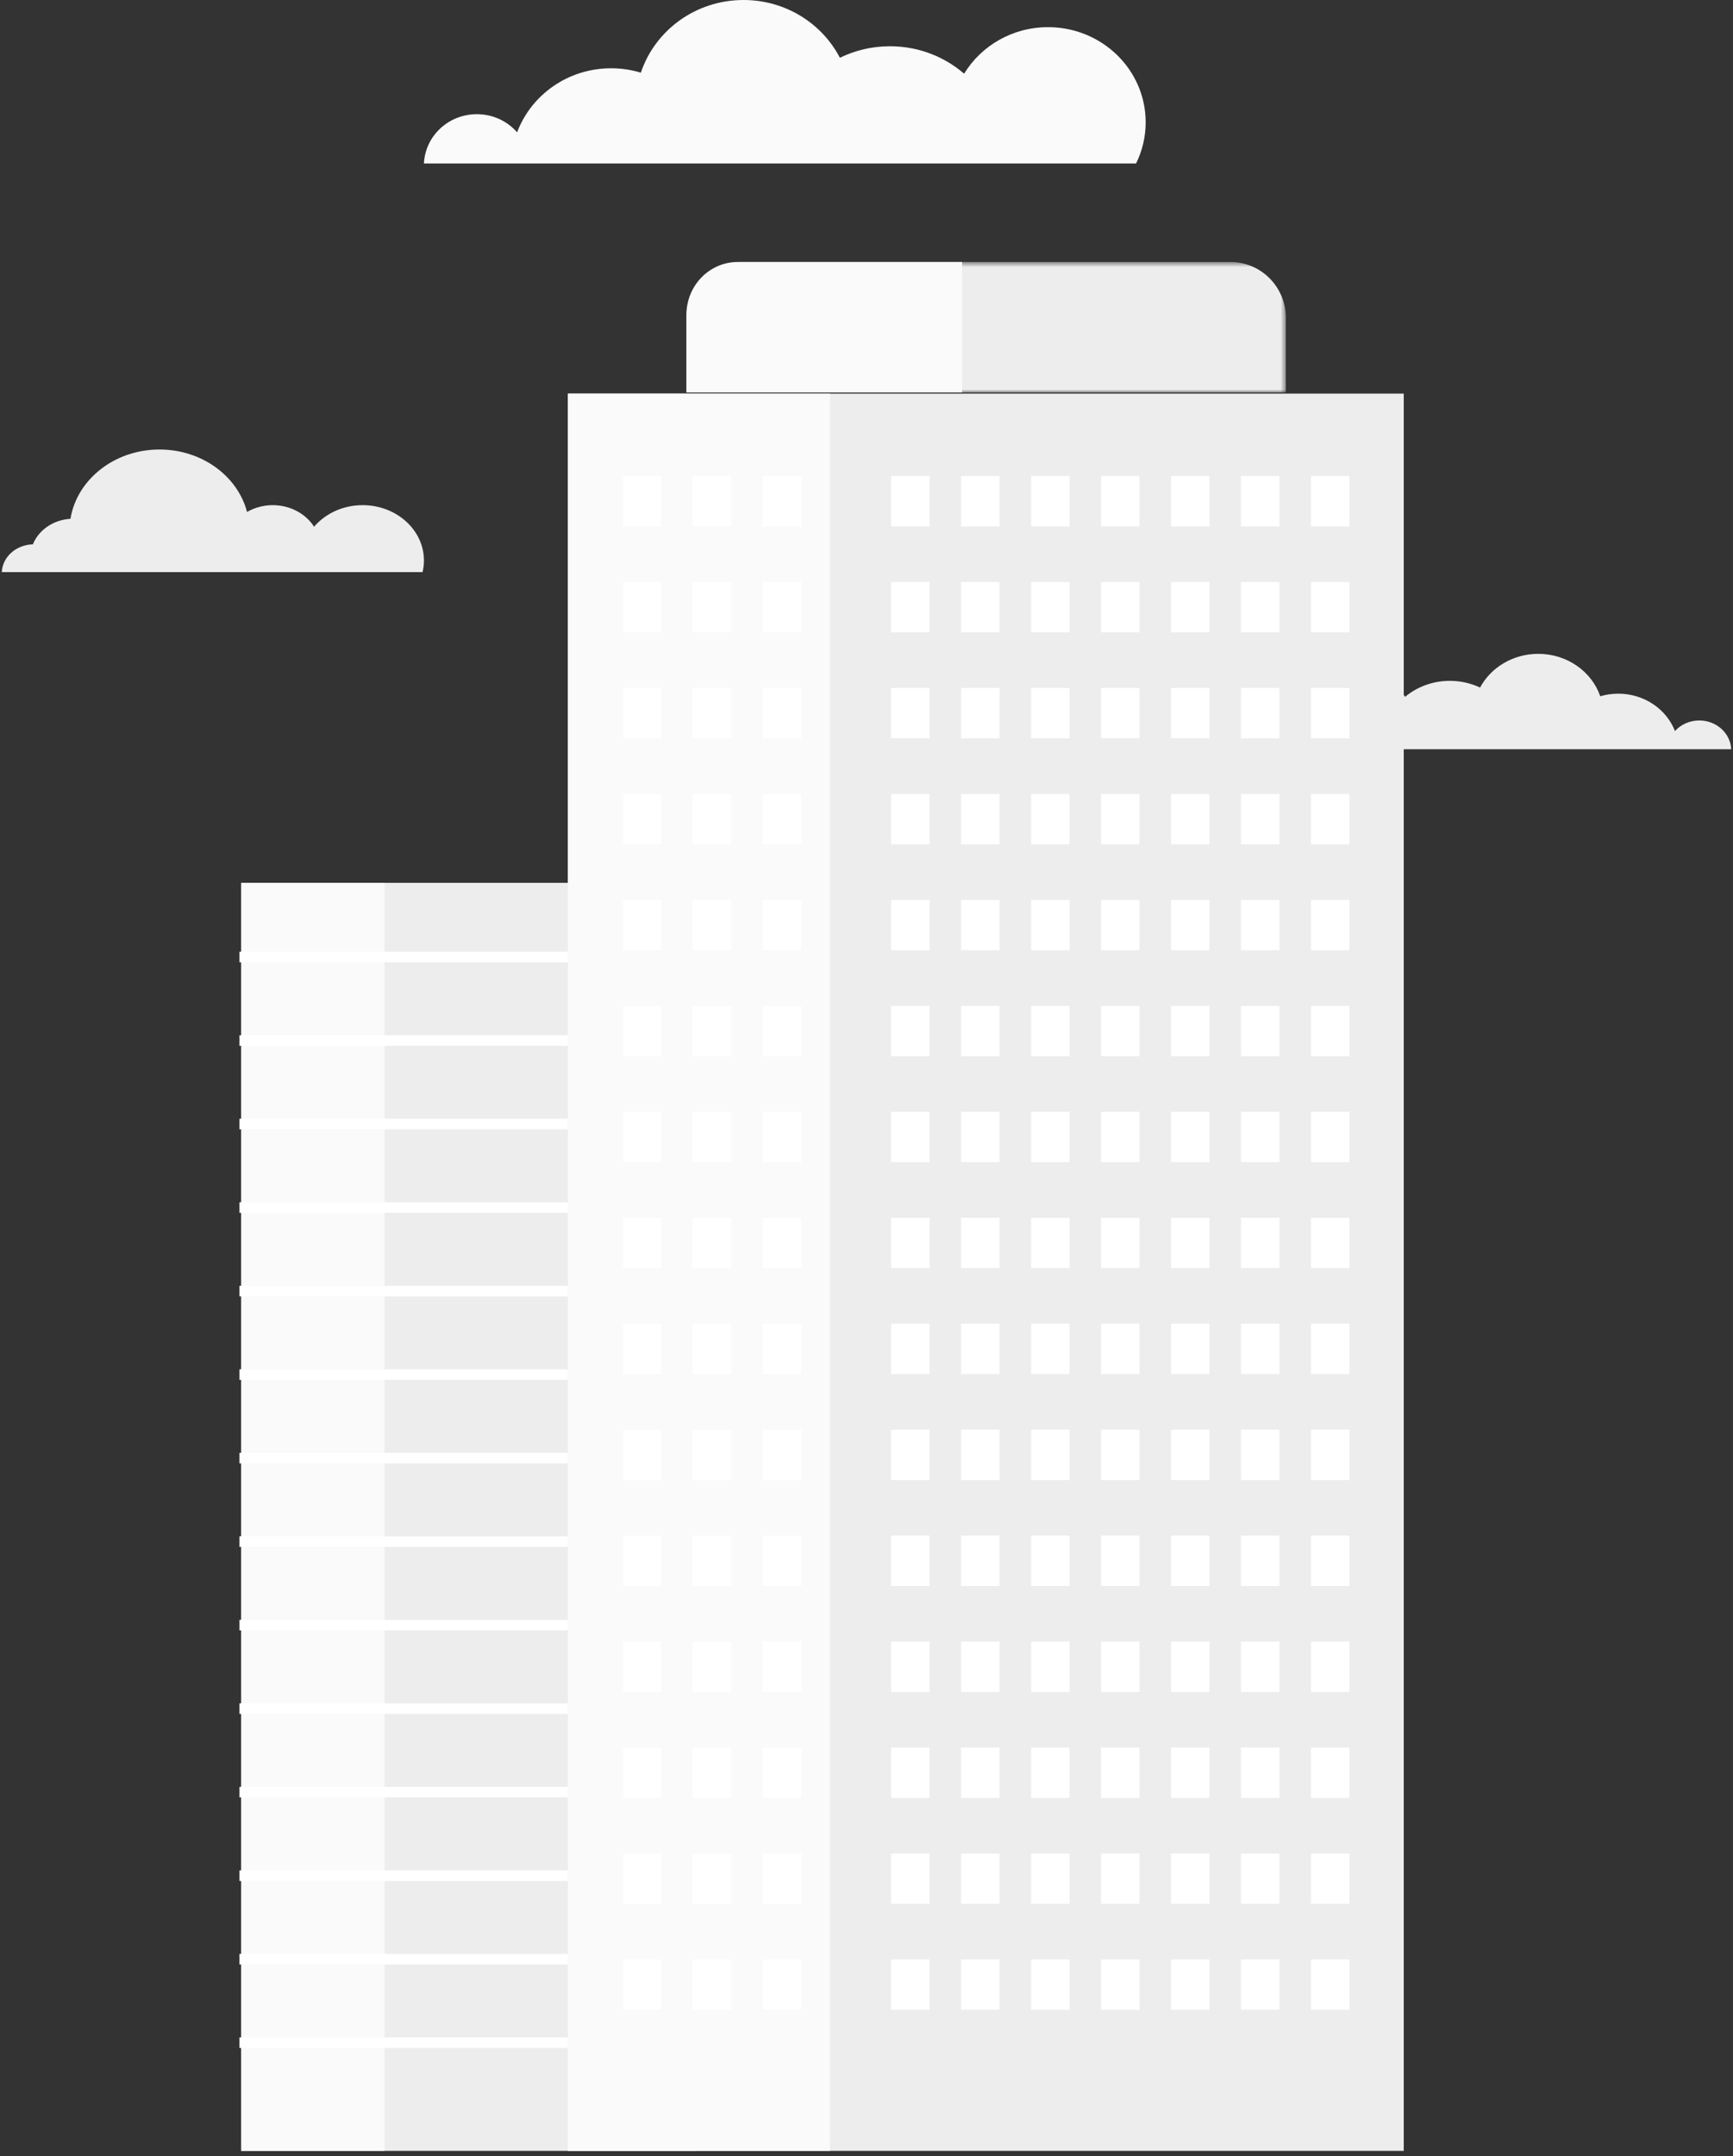 <svg height="388" viewBox="0 0 312 388" width="312" xmlns="http://www.w3.org/2000/svg" xmlns:xlink="http://www.w3.org/1999/xlink"><rect x="0" y="0" width="312" height="388" fill="#333333" stroke="none"/><mask id="a" fill="#fff"><path d="m.506.572h107.925v23.475h-107.925z" fill="#fff" fill-rule="evenodd"/></mask><g fill="none" fill-rule="evenodd" transform="translate(.323)"><path d="m305.609 129.658c-1.755 0-3.325.74-4.38 1.904-1.526-3.922-5.521-6.725-10.216-6.725-1.128 0-2.214.163-3.234.464-1.53-4.43-5.945-7.632-11.163-7.632-4.578 0-8.543 2.469-10.475 6.066-1.634-.773-3.485-1.208-5.443-1.208-3.091 0-5.914 1.09-8.059 2.88-1.85-2.925-5.244-4.886-9.122-4.886-5.862 0-10.614 4.471-10.614 9.984 0 1.55.376 3.019 1.046 4.325h14.643 4.492 13.766 5.962 7.319 6.256 13.472 2.032 9.464c-.138-2.876-2.655-5.171-5.746-5.171" fill="#ededed"/><g transform="translate(41.677 46.577)"><g transform="translate(.526 112.303)"><path d="m.89 228.199h81.92v-228.199h-81.92z" fill="#ededed"/><path d="m.89 228.199h25.823v-228.199h-25.823z" fill="#fafafa"/><g fill="#fff" transform="translate(0 9.883)"><path d="m.587 4.416h82.314v-1.898h-82.314z"/><path d="m.587 19.45h82.314v-1.904h-82.314z"/><path d="m.587 34.473h82.314v-1.904h-82.314z"/><path d="m.587 49.501h82.314v-1.898h-82.314z"/><path d="m.587 64.536h82.314v-1.904h-82.314z"/><path d="m.587 79.564h82.314v-1.904h-82.314z"/><path d="m.587 94.593h82.314v-1.904h-82.314z"/><path d="m.587 109.621h82.314v-1.904h-82.314z"/><path d="m.587 124.65h82.314v-1.904h-82.314z"/><path d="m.587 139.678h82.314v-1.898h-82.314z"/><path d="m.587 154.713h82.314v-1.904h-82.314z"/><path d="m.587 169.741h82.314v-1.904h-82.314z"/><path d="m.587 184.77h82.314v-1.904h-82.314z"/><path d="m.587 199.798h82.314v-1.904h-82.314z"/></g></g><path d="m60.24 340.502h150.484v-316.245h-150.484z" fill="#ededed"/><path d="m60.24 340.502h47.193v-316.245h-47.193z" fill="#fafafa"/><g transform="translate(70.034)"><g fill="#fff"><g transform="translate(0 38.802)"><path d="m123.996 9.359h6.91v-9.063h-6.91z"/><path d="m111.398 9.359h6.91v-9.063h-6.91z"/><path d="m98.795 9.359h6.91v-9.063h-6.91z"/><path d="m86.197 9.359h6.91v-9.063h-6.91z"/><path d="m73.599 9.359h6.91v-9.063h-6.91z"/><path d="m61.001 9.359h6.91v-9.063h-6.91z"/><path d="m48.397 9.359h6.916v-9.063h-6.916z"/><path d="m25.301 9.359h6.91v-9.063h-6.91z"/><path d="m12.703 9.359h6.91v-9.063h-6.91z"/><path d="m.105 9.359h6.91v-9.063h-6.91z"/></g><g transform="translate(0 57.482)"><path d="m123.996 9.743h6.91v-9.063h-6.91z"/><path d="m111.398 9.743h6.91v-9.063h-6.91z"/><path d="m98.795 9.743h6.91v-9.063h-6.91z"/><path d="m86.197 9.743h6.91v-9.063h-6.91z"/><path d="m73.599 9.743h6.91v-9.063h-6.91z"/><path d="m61.001 9.743h6.91v-9.063h-6.91z"/><path d="m48.397 9.743h6.916v-9.063h-6.916z"/><path d="m25.301 9.743h6.91v-9.063h-6.91z"/><path d="m12.703 9.743h6.91v-9.063h-6.91z"/><path d="m.105 9.743h6.91v-9.063h-6.91z"/></g><g transform="translate(0 76.434)"><path d="m123.996 9.861h6.91v-9.063h-6.91z"/><path d="m111.398 9.861h6.91v-9.063h-6.91z"/><path d="m98.795 9.861h6.91v-9.063h-6.91z"/><path d="m86.197 9.861h6.91v-9.063h-6.91z"/><path d="m73.599 9.861h6.91v-9.063h-6.91z"/><path d="m61.001 9.861h6.91v-9.063h-6.91z"/><path d="m48.397 9.861h6.916v-9.063h-6.916z"/><path d="m25.301 9.861h6.91v-9.063h-6.91z"/><path d="m12.703 9.861h6.91v-9.063h-6.91z"/><path d="m.105 9.861h6.91v-9.063h-6.91z"/></g><g transform="translate(0 96.284)"><path d="m123.996 9.081h6.91v-9.057h-6.91z"/><path d="m111.398 9.081h6.91v-9.057h-6.91z"/><path d="m98.795 9.081h6.91v-9.057h-6.91z"/><path d="m86.197 9.081h6.91v-9.057h-6.91z"/><path d="m73.599 9.081h6.91v-9.057h-6.91z"/><path d="m61.001 9.081h6.91v-9.057h-6.91z"/><path d="m48.397 9.081h6.916v-9.057h-6.916z"/><path d="m25.301 9.081h6.91v-9.057h-6.91z"/><path d="m12.703 9.081h6.91v-9.057h-6.91z"/><path d="m.105 9.081h6.91v-9.057h-6.91z"/></g><g transform="translate(0 115.235)"><path d="m123.996 9.2h6.91v-9.063h-6.91z"/><path d="m111.398 9.2h6.91v-9.063h-6.91z"/><path d="m98.795 9.2h6.91v-9.063h-6.91z"/><path d="m86.197 9.2h6.91v-9.063h-6.91z"/><path d="m73.599 9.2h6.91v-9.063h-6.91z"/><path d="m61.001 9.2h6.91v-9.063h-6.91z"/><path d="m48.397 9.2h6.916v-9.063h-6.916z"/><path d="m25.301 9.2h6.91v-9.063h-6.91z"/><path d="m12.703 9.2h6.91v-9.063h-6.91z"/><path d="m.105 9.2h6.91v-9.063h-6.91z"/></g><g transform="translate(0 134.187)"><path d="m123.996 9.319h6.91v-9.063h-6.91z"/><path d="m111.398 9.319h6.91v-9.063h-6.91z"/><path d="m98.795 9.319h6.91v-9.063h-6.91z"/><path d="m86.197 9.319h6.91v-9.063h-6.91z"/><path d="m73.599 9.319h6.91v-9.063h-6.91z"/><path d="m61.001 9.319h6.91v-9.063h-6.91z"/><path d="m48.397 9.319h6.916v-9.063h-6.916z"/><path d="m25.301 9.319h6.91v-9.063h-6.91z"/><path d="m12.703 9.319h6.91v-9.063h-6.91z"/><path d="m.105 9.319h6.91v-9.063h-6.91z"/></g><g transform="translate(0 153.139)"><path d="m123.996 9.431h6.91v-9.063h-6.91z"/><path d="m111.398 9.431h6.91v-9.063h-6.91z"/><path d="m98.795 9.431h6.91v-9.063h-6.91z"/><path d="m86.197 9.431h6.91v-9.063h-6.91z"/><path d="m73.599 9.431h6.91v-9.063h-6.91z"/><path d="m61.001 9.431h6.91v-9.063h-6.91z"/><path d="m48.397 9.431h6.916v-9.063h-6.916z"/><path d="m25.301 9.431h6.91v-9.063h-6.91z"/><path d="m12.703 9.431h6.91v-9.063h-6.91z"/><path d="m.105 9.431h6.91v-9.063h-6.91z"/></g><g transform="translate(0 171.819)"><path d="m123.996 9.821h6.91v-9.063h-6.91z"/><path d="m111.398 9.821h6.91v-9.063h-6.91z"/><path d="m98.795 9.821h6.91v-9.063h-6.91z"/><path d="m86.197 9.821h6.91v-9.063h-6.91z"/><path d="m73.599 9.821h6.91v-9.063h-6.91z"/><path d="m61.001 9.821h6.91v-9.063h-6.91z"/><path d="m48.397 9.821h6.916v-9.063h-6.916z"/><path d="m25.301 9.821h6.91v-9.063h-6.91z"/><path d="m12.703 9.821h6.91v-9.063h-6.91z"/><path d="m.105 9.821h6.91v-9.063h-6.91z"/></g><g transform="translate(0 191.586)"><path d="m123.996 9.118h6.91v-9.063h-6.91z"/><path d="m111.398 9.118h6.91v-9.063h-6.91z"/><path d="m98.795 9.118h6.91v-9.063h-6.91z"/><path d="m86.197 9.118h6.91v-9.063h-6.91z"/><path d="m73.599 9.118h6.91v-9.063h-6.91z"/><path d="m61.001 9.118h6.91v-9.063h-6.91z"/><path d="m48.397 9.118h6.916v-9.063h-6.916z"/><path d="m25.301 9.118h6.91v-9.063h-6.91z"/><path d="m12.703 9.118h6.91v-9.063h-6.91z"/><path d="m.105 9.118h6.91v-9.063h-6.91z"/></g><g transform="translate(0 210.621)"><path d="m123.996 9.154h6.91v-9.063h-6.91z"/><path d="m111.398 9.154h6.91v-9.063h-6.91z"/><path d="m98.795 9.154h6.91v-9.063h-6.91z"/><path d="m86.197 9.154h6.91v-9.063h-6.91z"/><path d="m73.599 9.154h6.91v-9.063h-6.91z"/><path d="m61.001 9.154h6.91v-9.063h-6.91z"/><path d="m48.397 9.154h6.916v-9.063h-6.916z"/><path d="m25.301 9.154h6.91v-9.063h-6.91z"/><path d="m12.703 9.154h6.91v-9.063h-6.91z"/><path d="m.105 9.154h6.91v-9.063h-6.91z"/></g><g transform="translate(0 229.572)"><path d="m123.996 9.272h6.91v-9.063h-6.91z"/><path d="m111.398 9.272h6.91v-9.063h-6.91z"/><path d="m98.795 9.272h6.91v-9.063h-6.91z"/><path d="m86.197 9.272h6.91v-9.063h-6.91z"/><path d="m73.599 9.272h6.91v-9.063h-6.91z"/><path d="m61.001 9.272h6.91v-9.063h-6.91z"/><path d="m48.397 9.272h6.916v-9.063h-6.916z"/><path d="m25.301 9.272h6.91v-9.063h-6.91z"/><path d="m12.703 9.272h6.91v-9.063h-6.91z"/><path d="m.105 9.272h6.91v-9.063h-6.91z"/></g><g transform="translate(0 248.524)"><path d="m123.996 9.391h6.91v-9.063h-6.91z"/><path d="m111.398 9.391h6.91v-9.063h-6.91z"/><path d="m98.795 9.391h6.91v-9.063h-6.91z"/><path d="m86.197 9.391h6.91v-9.063h-6.91z"/><path d="m73.599 9.391h6.91v-9.063h-6.91z"/><path d="m61.001 9.391h6.91v-9.063h-6.91z"/><path d="m48.397 9.391h6.916v-9.063h-6.916z"/><path d="m25.301 9.391h6.91v-9.063h-6.91z"/><path d="m12.703 9.391h6.91v-9.063h-6.91z"/><path d="m.105 9.391h6.91v-9.063h-6.91z"/></g><g transform="translate(0 267.476)"><path d="m123.996 9.509h6.91v-9.063h-6.91z"/><path d="m111.398 9.509h6.91v-9.063h-6.91z"/><path d="m98.795 9.509h6.91v-9.063h-6.91z"/><path d="m86.197 9.509h6.91v-9.063h-6.91z"/><path d="m73.599 9.509h6.91v-9.063h-6.91z"/><path d="m61.001 9.509h6.91v-9.063h-6.91z"/><path d="m48.397 9.509h6.916v-9.063h-6.916z"/><path d="m25.301 9.509h6.91v-9.063h-6.91z"/><path d="m12.703 9.509h6.91v-9.063h-6.91z"/><path d="m.105 9.509h6.91v-9.063h-6.91z"/></g><g transform="translate(0 286.971)"><path d="m123.996 9.078h6.91v-9.057h-6.91z"/><path d="m111.398 9.078h6.91v-9.057h-6.91z"/><path d="m98.795 9.078h6.91v-9.057h-6.91z"/><path d="m86.197 9.078h6.91v-9.057h-6.91z"/><path d="m73.599 9.078h6.91v-9.057h-6.91z"/><path d="m61.001 9.078h6.91v-9.057h-6.91z"/><path d="m48.397 9.078h6.916v-9.057h-6.916z"/><path d="m25.301 9.078h6.91v-9.057h-6.91z"/><path d="m12.703 9.078h6.91v-9.057h-6.91z"/><path d="m.105 9.078h6.91v-9.057h-6.91z"/></g><g transform="translate(0 306.006)"><path d="m123.996 9.113h6.91v-9.063h-6.91z"/><path d="m111.398 9.113h6.91v-9.063h-6.91z"/><path d="m98.795 9.113h6.91v-9.063h-6.91z"/><path d="m86.197 9.113h6.91v-9.063h-6.91z"/><path d="m73.599 9.113h6.91v-9.063h-6.91z"/><path d="m61.001 9.113h6.91v-9.063h-6.91z"/><path d="m48.397 9.113h6.916v-9.063h-6.916z"/><path d="m25.301 9.113h6.91v-9.063h-6.91z"/><path d="m12.703 9.113h6.91v-9.063h-6.91z"/><path d="m.105 9.113h6.91v-9.063h-6.91z"/></g></g><path d="m108.431 24.048h-107.925v-13.414c0-5.56 4.466-10.062 9.969-10.062h87.988c5.509 0 9.969 4.501 9.969 10.062z" fill="#ededed" mask="url(#a)" transform="translate(11.034)"/><path d="m61.178.573h-40.399c-5.104 0-9.235 4.261-9.235 9.508v13.967h49.634z" fill="#fafafa"/></g></g><path d="m85.526 20.548c2.907 0 5.501 1.268 7.249 3.266 2.525-6.724 9.144-11.526 16.922-11.526 1.867 0 3.666.278 5.354.793 2.534-7.593 9.852-13.08 18.485-13.08 7.585 0 14.148 4.229 17.349 10.397 2.714-1.326 5.772-2.074 9.01-2.074 5.128 0 9.802 1.868 13.357 4.941 3.063-5.017 8.679-8.377 15.109-8.377 9.705 0 17.575 7.664 17.575 17.121 0 2.652-.621 5.165-1.725 7.409h-24.253-7.447-22.8-9.875-12.124-10.349-22.317-3.367-15.68c.23-4.936 4.402-8.869 9.526-8.869" fill="#fafafa"/><path d="m64.958 90.91c-3.558 0-6.715 1.525-8.734 3.883-1.488-2.319-4.261-3.883-7.444-3.883-1.704 0-3.288.453-4.625 1.224-1.694-6.443-8.106-11.238-15.764-11.238-8.138 0-14.874 5.415-16.028 12.47-3.126.191-5.738 2.046-6.764 4.594-3.034.083-5.476 2.269-5.598 4.999h5.685 5.86 2.895 5.659 21.511.73 11.821 1.787 19.805c.159-.673.246-1.369.246-2.085 0-5.503-4.944-9.964-11.042-9.964" fill="#ededed"/></g></svg>